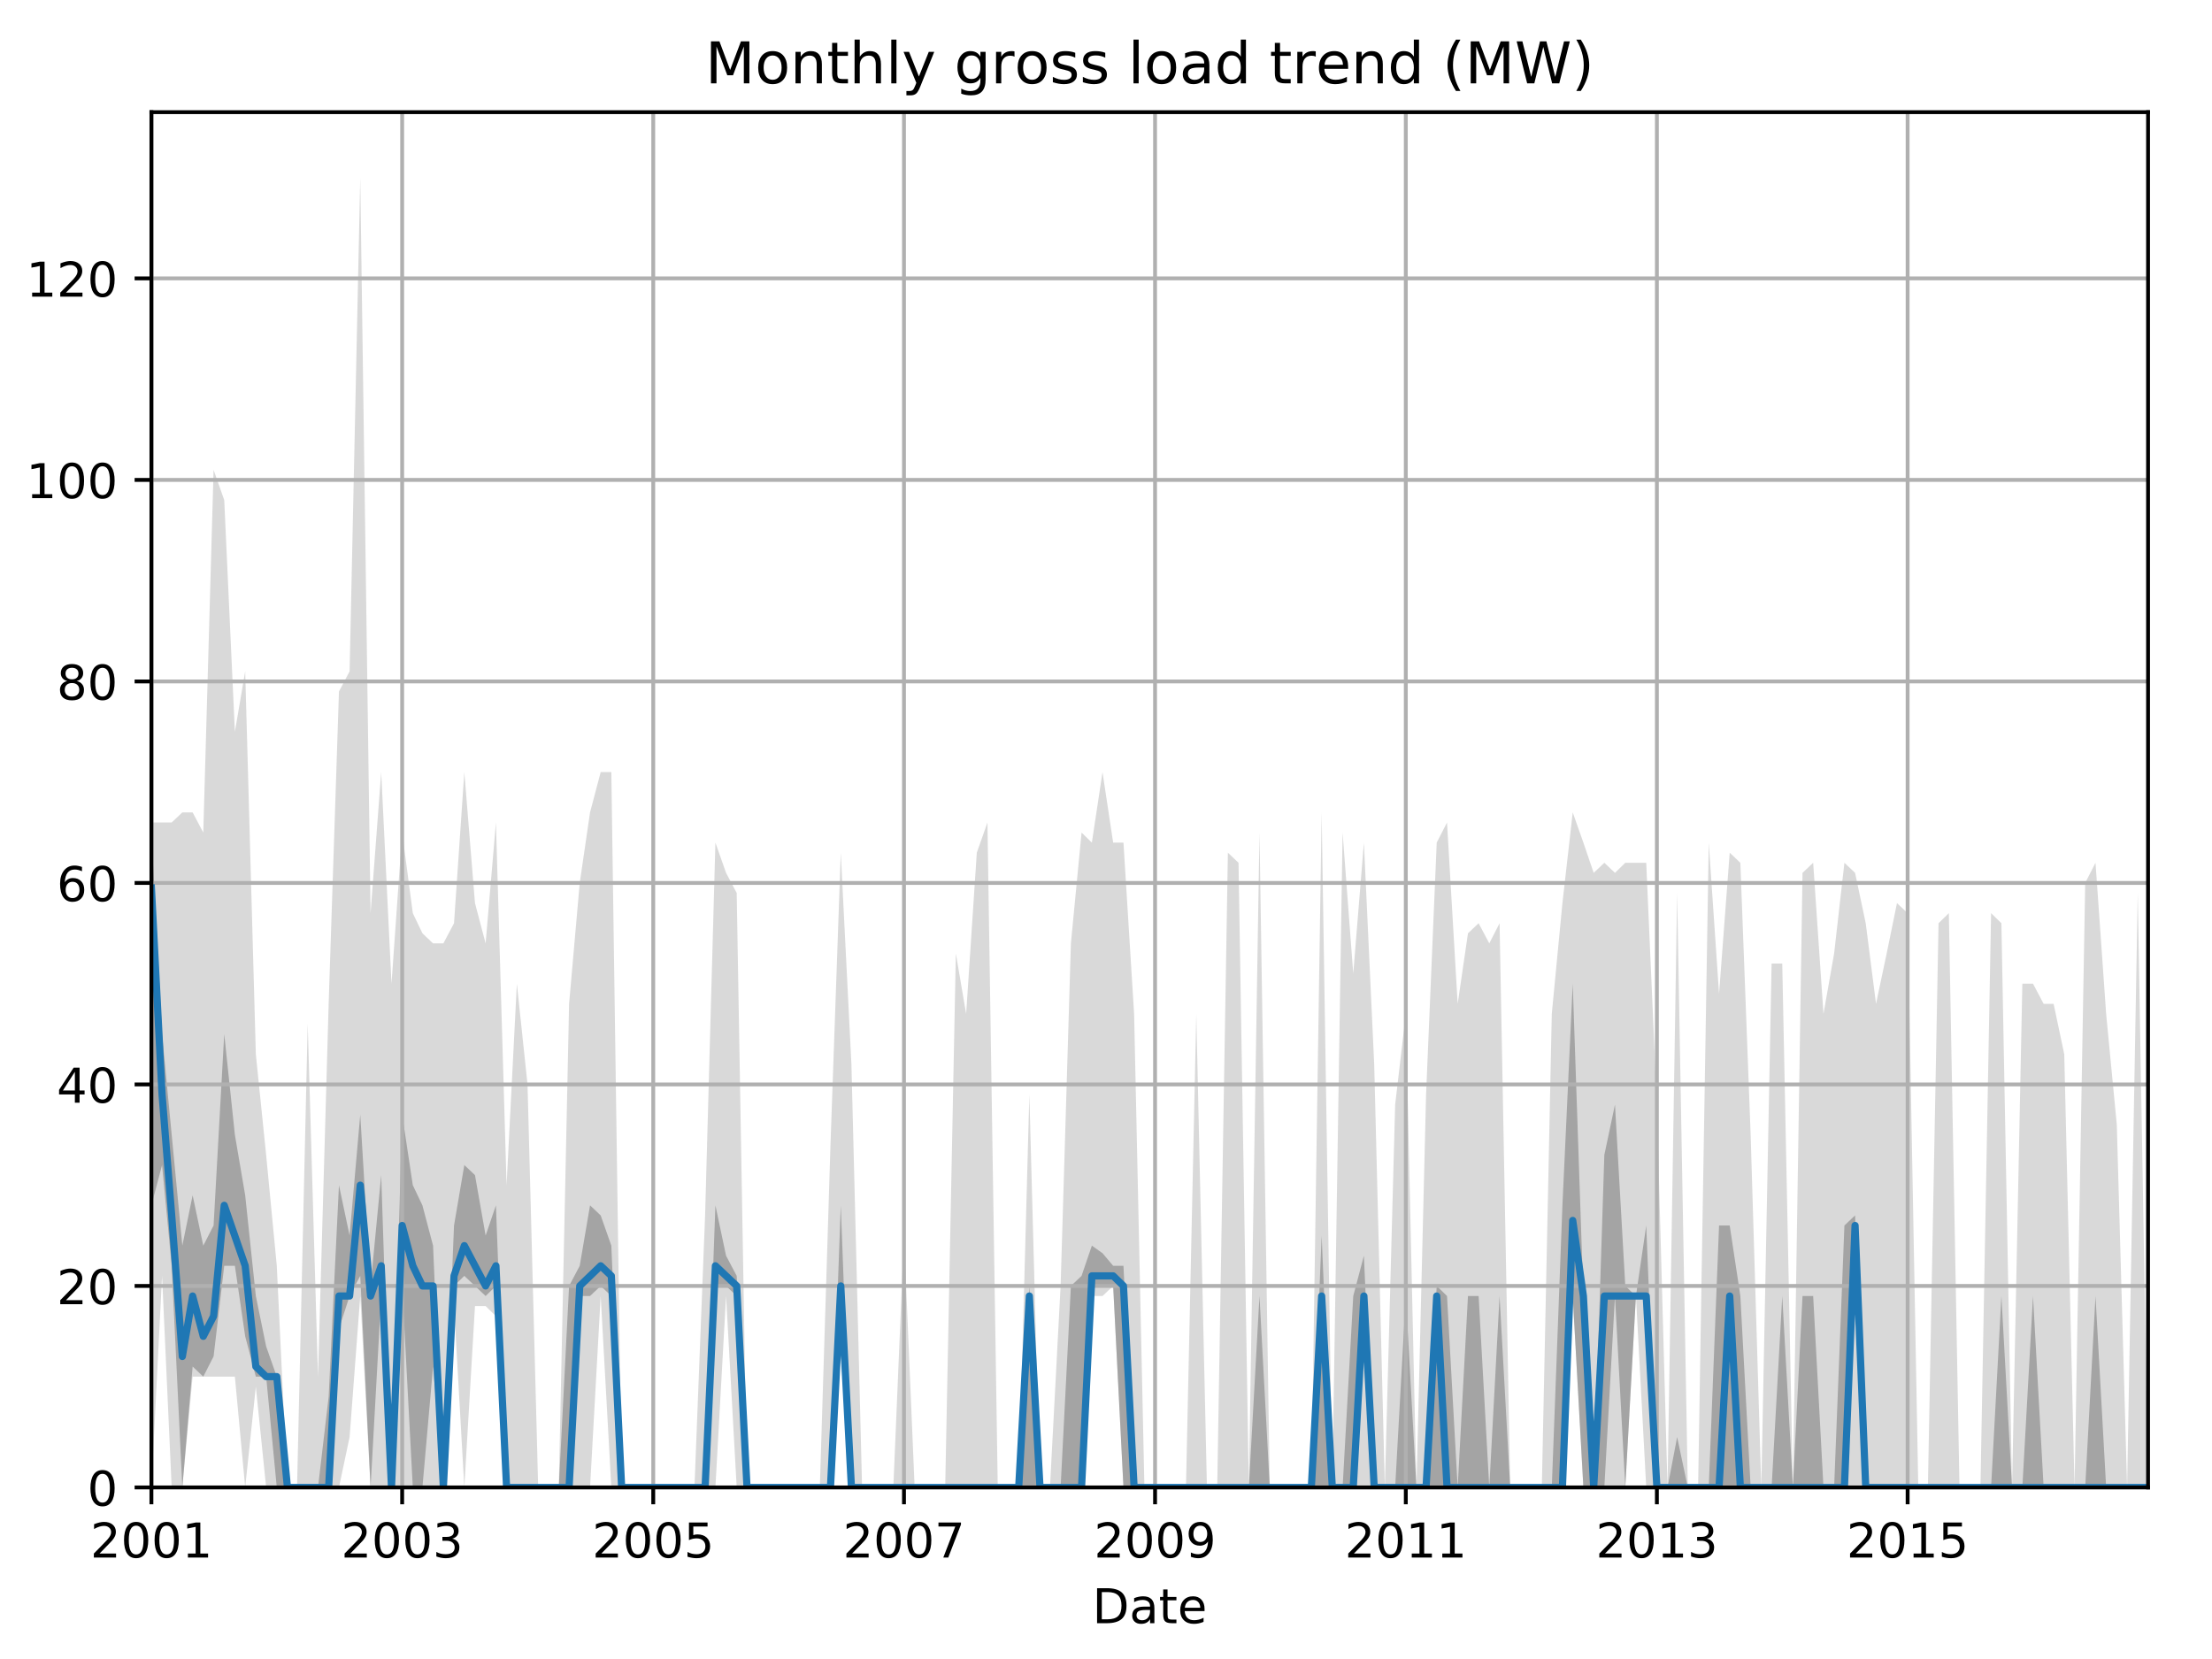 <?xml version="1.0" encoding="utf-8" standalone="no"?>
<!DOCTYPE svg PUBLIC "-//W3C//DTD SVG 1.1//EN"
  "http://www.w3.org/Graphics/SVG/1.1/DTD/svg11.dtd">
<!-- Created with matplotlib (http://matplotlib.org/) -->
<svg height="345.6pt" version="1.1" viewBox="0 0 460.8 345.6" width="460.8pt" xmlns="http://www.w3.org/2000/svg" xmlns:xlink="http://www.w3.org/1999/xlink">
 <defs>
  <style type="text/css">
*{stroke-linecap:butt;stroke-linejoin:round;}
  </style>
 </defs>
 <g id="figure_1">
  <g id="patch_1">
   <path d="M 0 345.6 
L 460.8 345.6 
L 460.8 0 
L 0 0 
z
" style="fill:none;"/>
  </g>
  <g id="axes_1">
   <g id="patch_2">
    <path d="M 31.543 309.863 
L 447.48 309.863 
L 447.48 23.365 
L 31.543 23.365 
z
" style="fill:none;"/>
   </g>
   <g id="PolyCollection_1">
    <path clip-path="url(#pb1195431c8)" d="M 31.543 171.337 
L 31.543 309.863 
L 33.761 265.787 
L 35.765 309.863 
L 37.983 309.863 
L 40.129 286.776 
L 42.347 286.776 
L 44.494 286.776 
L 46.712 286.776 
L 48.93 286.776 
L 51.077 309.863 
L 53.295 288.875 
L 55.442 309.863 
L 57.66 309.863 
L 59.878 309.863 
L 61.881 309.863 
L 64.1 309.863 
L 66.246 309.863 
L 68.464 309.863 
L 70.611 309.863 
L 72.829 299.369 
L 75.047 269.985 
L 77.194 309.863 
L 79.412 309.863 
L 81.558 309.863 
L 83.777 309.863 
L 85.995 309.863 
L 87.998 309.863 
L 90.216 309.863 
L 92.363 309.863 
L 94.581 272.083 
L 96.728 309.863 
L 98.946 272.083 
L 101.164 272.083 
L 103.311 274.182 
L 105.529 309.863 
L 107.675 309.863 
L 109.893 309.863 
L 112.112 309.863 
L 114.187 309.863 
L 116.405 309.863 
L 118.551 309.863 
L 120.769 309.863 
L 122.916 309.863 
L 125.134 269.985 
L 127.352 309.863 
L 129.499 309.863 
L 131.717 309.863 
L 133.864 309.863 
L 136.082 309.863 
L 138.3 309.863 
L 140.303 309.863 
L 142.522 309.863 
L 144.668 309.863 
L 146.886 309.863 
L 149.033 309.863 
L 151.251 269.985 
L 153.469 309.863 
L 155.616 309.863 
L 157.834 309.863 
L 159.98 309.863 
L 162.199 309.863 
L 164.417 309.863 
L 166.42 309.863 
L 168.638 309.863 
L 170.785 309.863 
L 173.003 309.863 
L 175.15 282.578 
L 177.368 309.863 
L 179.586 309.863 
L 181.733 309.863 
L 183.951 309.863 
L 186.097 309.863 
L 188.315 309.863 
L 190.534 309.863 
L 192.537 309.863 
L 194.755 309.863 
L 196.902 309.863 
L 199.12 309.863 
L 201.266 309.863 
L 203.485 309.863 
L 205.703 309.863 
L 207.849 309.863 
L 210.067 309.863 
L 212.214 309.863 
L 214.432 309.863 
L 216.65 309.863 
L 218.725 309.863 
L 220.944 309.863 
L 223.09 309.863 
L 225.308 309.863 
L 227.455 269.985 
L 229.673 269.985 
L 231.891 267.886 
L 234.038 309.863 
L 236.256 309.863 
L 238.402 309.863 
L 240.621 309.863 
L 242.839 309.863 
L 244.842 309.863 
L 247.06 309.863 
L 249.207 309.863 
L 251.425 309.863 
L 253.572 309.863 
L 255.79 309.863 
L 258.008 309.863 
L 260.155 309.863 
L 262.373 309.863 
L 264.519 309.863 
L 266.737 309.863 
L 268.956 309.863 
L 270.959 309.863 
L 273.177 309.863 
L 275.324 309.863 
L 277.542 309.863 
L 279.688 309.863 
L 281.907 309.863 
L 284.125 309.863 
L 286.271 309.863 
L 288.489 309.863 
L 290.636 309.863 
L 292.854 309.863 
L 295.072 309.863 
L 297.076 309.863 
L 299.294 309.863 
L 301.441 309.863 
L 303.659 309.863 
L 305.805 309.863 
L 308.023 309.863 
L 310.242 309.863 
L 312.388 309.863 
L 314.606 309.863 
L 316.753 309.863 
L 318.971 309.863 
L 321.189 309.863 
L 323.264 309.863 
L 325.482 309.863 
L 327.629 269.985 
L 329.847 309.863 
L 331.994 309.863 
L 334.212 309.863 
L 336.43 309.863 
L 338.576 309.863 
L 340.795 269.985 
L 342.941 309.863 
L 345.159 309.863 
L 347.377 309.863 
L 349.381 309.863 
L 351.599 309.863 
L 353.746 309.863 
L 355.964 309.863 
L 358.11 309.863 
L 360.329 309.863 
L 362.547 309.863 
L 364.693 309.863 
L 366.911 309.863 
L 369.058 309.863 
L 371.276 309.863 
L 373.494 309.863 
L 375.498 309.863 
L 377.716 309.863 
L 379.863 309.863 
L 382.081 309.863 
L 384.227 309.863 
L 386.445 309.863 
L 388.664 309.863 
L 390.81 309.863 
L 393.028 309.863 
L 395.175 309.863 
L 397.393 309.863 
L 399.611 309.863 
L 401.615 309.863 
L 403.833 309.863 
L 405.979 309.863 
L 408.197 309.863 
L 410.344 309.863 
L 412.562 309.863 
L 414.78 309.863 
L 416.927 309.863 
L 419.145 309.863 
L 421.292 309.863 
L 423.51 309.863 
L 425.728 309.863 
L 427.803 309.863 
L 430.021 309.863 
L 432.168 309.863 
L 434.386 309.863 
L 436.532 309.863 
L 438.751 309.863 
L 440.969 309.863 
L 443.115 309.863 
L 445.333 309.863 
L 447.48 309.863 
L 447.48 309.863 
L 447.48 309.863 
L 445.333 186.029 
L 443.115 309.863 
L 440.969 234.303 
L 438.751 211.216 
L 436.532 179.732 
L 434.386 183.93 
L 432.168 309.863 
L 430.021 219.611 
L 427.803 209.117 
L 425.728 209.117 
L 423.51 204.919 
L 421.292 204.919 
L 419.145 309.863 
L 416.927 192.326 
L 414.78 190.227 
L 412.562 309.863 
L 410.344 309.863 
L 408.197 309.863 
L 405.979 190.227 
L 403.833 192.326 
L 401.615 309.863 
L 399.611 309.863 
L 397.393 190.227 
L 395.175 188.128 
L 393.028 198.622 
L 390.81 209.117 
L 388.664 192.326 
L 386.445 181.831 
L 384.227 179.732 
L 382.081 198.622 
L 379.863 211.216 
L 377.716 179.732 
L 375.498 181.831 
L 373.494 309.863 
L 371.276 200.721 
L 369.058 200.721 
L 366.911 309.863 
L 364.693 236.402 
L 362.547 179.732 
L 360.329 177.633 
L 358.11 207.018 
L 355.964 175.535 
L 353.746 309.863 
L 351.599 309.863 
L 349.381 186.029 
L 347.377 309.863 
L 345.159 230.106 
L 342.941 179.732 
L 340.795 179.732 
L 338.576 179.732 
L 336.43 181.831 
L 334.212 179.732 
L 331.994 181.831 
L 329.847 175.535 
L 327.629 169.238 
L 325.482 188.128 
L 323.264 211.216 
L 321.189 309.863 
L 318.971 309.863 
L 316.753 309.863 
L 314.606 309.863 
L 312.388 192.326 
L 310.242 196.523 
L 308.023 192.326 
L 305.805 194.425 
L 303.659 209.117 
L 301.441 171.337 
L 299.294 175.535 
L 297.076 228.007 
L 295.072 309.863 
L 292.854 211.216 
L 290.636 230.106 
L 288.489 309.863 
L 286.271 221.71 
L 284.125 175.535 
L 281.907 202.82 
L 279.688 173.436 
L 277.542 309.863 
L 275.324 169.238 
L 273.177 309.863 
L 270.959 309.863 
L 268.956 309.863 
L 266.737 309.863 
L 264.519 309.863 
L 262.373 173.436 
L 260.155 309.863 
L 258.008 179.732 
L 255.79 177.633 
L 253.572 309.863 
L 251.425 309.863 
L 249.207 211.216 
L 247.06 309.863 
L 244.842 309.863 
L 242.839 309.863 
L 240.621 309.863 
L 238.402 309.863 
L 236.256 211.216 
L 234.038 175.535 
L 231.891 175.535 
L 229.673 160.842 
L 227.455 175.535 
L 225.308 173.436 
L 223.09 196.523 
L 220.944 267.886 
L 218.725 309.863 
L 216.65 309.863 
L 214.432 228.007 
L 212.214 309.863 
L 210.067 309.863 
L 207.849 309.863 
L 205.703 171.337 
L 203.485 177.633 
L 201.266 211.216 
L 199.12 198.622 
L 196.902 309.863 
L 194.755 309.863 
L 192.537 309.863 
L 190.534 309.863 
L 188.315 257.391 
L 186.097 309.863 
L 183.951 309.863 
L 181.733 309.863 
L 179.586 309.863 
L 177.368 221.71 
L 175.15 177.633 
L 173.003 238.501 
L 170.785 309.863 
L 168.638 309.863 
L 166.42 309.863 
L 164.417 309.863 
L 162.199 309.863 
L 159.98 309.863 
L 157.834 309.863 
L 155.616 309.863 
L 153.469 186.029 
L 151.251 181.831 
L 149.033 175.535 
L 146.886 253.193 
L 144.668 309.863 
L 142.522 309.863 
L 140.303 309.863 
L 138.3 309.863 
L 136.082 309.863 
L 133.864 309.863 
L 131.717 309.863 
L 129.499 309.863 
L 127.352 160.842 
L 125.134 160.842 
L 122.916 169.238 
L 120.769 183.93 
L 118.551 209.117 
L 116.405 309.863 
L 114.187 309.863 
L 112.112 309.863 
L 109.893 225.908 
L 107.675 204.919 
L 105.529 246.897 
L 103.311 171.337 
L 101.164 196.523 
L 98.946 188.128 
L 96.728 160.842 
L 94.581 192.326 
L 92.363 196.523 
L 90.216 196.523 
L 87.998 194.425 
L 85.995 190.227 
L 83.777 173.436 
L 81.558 204.919 
L 79.412 160.842 
L 77.194 190.227 
L 75.047 37.008 
L 72.829 139.853 
L 70.611 144.051 
L 68.464 209.117 
L 66.246 286.776 
L 64.1 213.315 
L 61.881 309.863 
L 59.878 309.863 
L 57.66 263.688 
L 55.442 240.6 
L 53.295 219.611 
L 51.077 139.853 
L 48.93 152.447 
L 46.712 104.172 
L 44.494 97.876 
L 42.347 173.436 
L 40.129 169.238 
L 37.983 169.238 
L 35.765 171.337 
L 33.761 171.337 
L 31.543 171.337 
z
" style="fill:#808080;fill-opacity:0.3;"/>
   </g>
   <g id="PolyCollection_2">
    <path clip-path="url(#pb1195431c8)" d="M 31.543 173.436 
L 31.543 251.095 
L 33.761 242.699 
L 35.765 263.688 
L 37.983 309.863 
L 40.129 284.677 
L 42.347 286.776 
L 44.494 282.578 
L 46.712 263.688 
L 48.93 263.688 
L 51.077 278.38 
L 53.295 286.776 
L 55.442 286.776 
L 57.66 309.863 
L 59.878 309.863 
L 61.881 309.863 
L 64.1 309.863 
L 66.246 309.863 
L 68.464 309.863 
L 70.611 276.806 
L 72.829 269.985 
L 75.047 265.787 
L 77.194 309.863 
L 79.412 269.985 
L 81.558 309.863 
L 83.777 267.886 
L 85.995 309.863 
L 87.998 309.863 
L 90.216 284.677 
L 92.363 309.863 
L 94.581 267.886 
L 96.728 265.787 
L 98.946 267.886 
L 101.164 269.985 
L 103.311 267.886 
L 105.529 309.863 
L 107.675 309.863 
L 109.893 309.863 
L 112.112 309.863 
L 114.187 309.863 
L 116.405 309.863 
L 118.551 309.863 
L 120.769 269.985 
L 122.916 269.985 
L 125.134 267.886 
L 127.352 269.985 
L 129.499 309.863 
L 131.717 309.863 
L 133.864 309.863 
L 136.082 309.863 
L 138.3 309.863 
L 140.303 309.863 
L 142.522 309.863 
L 144.668 309.863 
L 146.886 309.863 
L 149.033 267.886 
L 151.251 267.886 
L 153.469 269.985 
L 155.616 309.863 
L 157.834 309.863 
L 159.98 309.863 
L 162.199 309.863 
L 164.417 309.863 
L 166.42 309.863 
L 168.638 309.863 
L 170.785 309.863 
L 173.003 309.863 
L 175.15 267.886 
L 177.368 309.863 
L 179.586 309.863 
L 181.733 309.863 
L 183.951 309.863 
L 186.097 309.863 
L 188.315 309.863 
L 190.534 309.863 
L 192.537 309.863 
L 194.755 309.863 
L 196.902 309.863 
L 199.12 309.863 
L 201.266 309.863 
L 203.485 309.863 
L 205.703 309.863 
L 207.849 309.863 
L 210.067 309.863 
L 212.214 309.863 
L 214.432 309.863 
L 216.65 309.863 
L 218.725 309.863 
L 220.944 309.863 
L 223.09 309.863 
L 225.308 309.863 
L 227.455 267.886 
L 229.673 267.886 
L 231.891 267.886 
L 234.038 309.863 
L 236.256 309.863 
L 238.402 309.863 
L 240.621 309.863 
L 242.839 309.863 
L 244.842 309.863 
L 247.06 309.863 
L 249.207 309.863 
L 251.425 309.863 
L 253.572 309.863 
L 255.79 309.863 
L 258.008 309.863 
L 260.155 309.863 
L 262.373 309.863 
L 264.519 309.863 
L 266.737 309.863 
L 268.956 309.863 
L 270.959 309.863 
L 273.177 309.863 
L 275.324 309.863 
L 277.542 309.863 
L 279.688 309.863 
L 281.907 309.863 
L 284.125 269.985 
L 286.271 309.863 
L 288.489 309.863 
L 290.636 309.863 
L 292.854 309.863 
L 295.072 309.863 
L 297.076 309.863 
L 299.294 309.863 
L 301.441 309.863 
L 303.659 309.863 
L 305.805 309.863 
L 308.023 309.863 
L 310.242 309.863 
L 312.388 309.863 
L 314.606 309.863 
L 316.753 309.863 
L 318.971 309.863 
L 321.189 309.863 
L 323.264 309.863 
L 325.482 309.863 
L 327.629 269.985 
L 329.847 309.863 
L 331.994 309.863 
L 334.212 309.863 
L 336.43 269.985 
L 338.576 309.863 
L 340.795 269.985 
L 342.941 269.985 
L 345.159 309.863 
L 347.377 309.863 
L 349.381 309.863 
L 351.599 309.863 
L 353.746 309.863 
L 355.964 309.863 
L 358.11 309.863 
L 360.329 309.863 
L 362.547 309.863 
L 364.693 309.863 
L 366.911 309.863 
L 369.058 309.863 
L 371.276 309.863 
L 373.494 309.863 
L 375.498 309.863 
L 377.716 309.863 
L 379.863 309.863 
L 382.081 309.863 
L 384.227 309.863 
L 386.445 255.292 
L 388.664 309.863 
L 390.81 309.863 
L 393.028 309.863 
L 395.175 309.863 
L 397.393 309.863 
L 399.611 309.863 
L 401.615 309.863 
L 403.833 309.863 
L 405.979 309.863 
L 408.197 309.863 
L 410.344 309.863 
L 412.562 309.863 
L 414.78 309.863 
L 416.927 309.863 
L 419.145 309.863 
L 421.292 309.863 
L 423.51 309.863 
L 425.728 309.863 
L 427.803 309.863 
L 430.021 309.863 
L 432.168 309.863 
L 434.386 309.863 
L 436.532 309.863 
L 438.751 309.863 
L 440.969 309.863 
L 443.115 309.863 
L 445.333 309.863 
L 447.48 309.863 
L 447.48 309.863 
L 447.48 309.863 
L 445.333 309.863 
L 443.115 309.863 
L 440.969 309.863 
L 438.751 309.863 
L 436.532 269.985 
L 434.386 309.863 
L 432.168 309.863 
L 430.021 309.863 
L 427.803 309.863 
L 425.728 309.863 
L 423.51 269.985 
L 421.292 309.863 
L 419.145 309.863 
L 416.927 269.985 
L 414.78 309.863 
L 412.562 309.863 
L 410.344 309.863 
L 408.197 309.863 
L 405.979 309.863 
L 403.833 309.863 
L 401.615 309.863 
L 399.611 309.863 
L 397.393 309.863 
L 395.175 309.863 
L 393.028 309.863 
L 390.81 309.863 
L 388.664 309.863 
L 386.445 253.193 
L 384.227 255.292 
L 382.081 309.863 
L 379.863 309.863 
L 377.716 269.985 
L 375.498 269.985 
L 373.494 309.863 
L 371.276 269.985 
L 369.058 309.863 
L 366.911 309.863 
L 364.693 309.863 
L 362.547 269.985 
L 360.329 255.292 
L 358.11 255.292 
L 355.964 309.863 
L 353.746 309.863 
L 351.599 309.863 
L 349.381 299.369 
L 347.377 309.863 
L 345.159 309.863 
L 342.941 255.292 
L 340.795 269.985 
L 338.576 267.886 
L 336.43 230.106 
L 334.212 240.6 
L 331.994 309.863 
L 329.847 269.985 
L 327.629 204.919 
L 325.482 251.095 
L 323.264 309.863 
L 321.189 309.863 
L 318.971 309.863 
L 316.753 309.863 
L 314.606 309.863 
L 312.388 269.985 
L 310.242 309.863 
L 308.023 269.985 
L 305.805 269.985 
L 303.659 309.863 
L 301.441 269.985 
L 299.294 267.886 
L 297.076 309.863 
L 295.072 309.863 
L 292.854 269.985 
L 290.636 309.863 
L 288.489 309.863 
L 286.271 309.863 
L 284.125 261.589 
L 281.907 269.985 
L 279.688 309.863 
L 277.542 309.863 
L 275.324 257.391 
L 273.177 309.863 
L 270.959 309.863 
L 268.956 309.863 
L 266.737 309.863 
L 264.519 309.863 
L 262.373 269.985 
L 260.155 309.863 
L 258.008 309.863 
L 255.79 309.863 
L 253.572 309.863 
L 251.425 309.863 
L 249.207 309.863 
L 247.06 309.863 
L 244.842 309.863 
L 242.839 309.863 
L 240.621 309.863 
L 238.402 309.863 
L 236.256 309.863 
L 234.038 263.688 
L 231.891 263.688 
L 229.673 261.064 
L 227.455 259.49 
L 225.308 265.787 
L 223.09 267.886 
L 220.944 309.863 
L 218.725 309.863 
L 216.65 309.863 
L 214.432 267.886 
L 212.214 309.863 
L 210.067 309.863 
L 207.849 309.863 
L 205.703 309.863 
L 203.485 309.863 
L 201.266 309.863 
L 199.12 309.863 
L 196.902 309.863 
L 194.755 309.863 
L 192.537 309.863 
L 190.534 309.863 
L 188.315 309.863 
L 186.097 309.863 
L 183.951 309.863 
L 181.733 309.863 
L 179.586 309.863 
L 177.368 309.863 
L 175.15 251.095 
L 173.003 309.863 
L 170.785 309.863 
L 168.638 309.863 
L 166.42 309.863 
L 164.417 309.863 
L 162.199 309.863 
L 159.98 309.863 
L 157.834 309.863 
L 155.616 309.863 
L 153.469 265.787 
L 151.251 261.589 
L 149.033 251.095 
L 146.886 309.863 
L 144.668 309.863 
L 142.522 309.863 
L 140.303 309.863 
L 138.3 309.863 
L 136.082 309.863 
L 133.864 309.863 
L 131.717 309.863 
L 129.499 309.863 
L 127.352 259.49 
L 125.134 253.193 
L 122.916 251.095 
L 120.769 263.688 
L 118.551 267.886 
L 116.405 309.863 
L 114.187 309.863 
L 112.112 309.863 
L 109.893 309.863 
L 107.675 309.863 
L 105.529 309.863 
L 103.311 251.095 
L 101.164 257.391 
L 98.946 244.798 
L 96.728 242.699 
L 94.581 255.292 
L 92.363 309.863 
L 90.216 259.49 
L 87.998 251.095 
L 85.995 246.897 
L 83.777 232.205 
L 81.558 309.863 
L 79.412 244.798 
L 77.194 267.886 
L 75.047 232.205 
L 72.829 257.391 
L 70.611 246.897 
L 68.464 290.973 
L 66.246 309.863 
L 64.1 309.863 
L 61.881 309.863 
L 59.878 309.863 
L 57.66 286.776 
L 55.442 280.479 
L 53.295 269.985 
L 51.077 248.996 
L 48.93 236.402 
L 46.712 215.413 
L 44.494 255.292 
L 42.347 259.49 
L 40.129 248.996 
L 37.983 259.49 
L 35.765 236.402 
L 33.761 215.413 
L 31.543 173.436 
z
" style="fill:#808080;fill-opacity:0.6;"/>
   </g>
   <g id="matplotlib.axis_1">
    <g id="xtick_1">
     <g id="line2d_1">
      <path clip-path="url(#pb1195431c8)" d="M 31.543 309.863 
L 31.543 23.365 
" style="fill:none;stroke:#b0b0b0;stroke-linecap:square;stroke-width:0.8;"/>
     </g>
     <g id="line2d_2">
      <defs>
       <path d="M 0 0 
L 0 3.5 
" id="m0f53f23640" style="stroke:#000000;stroke-width:0.8;"/>
      </defs>
      <g>
       <use style="stroke:#000000;stroke-width:0.8;" x="31.543" xlink:href="#m0f53f23640" y="309.863"/>
      </g>
     </g>
     <g id="text_1">
      <!-- 2001 -->
      <defs>
       <path d="M 19.188 8.297 
L 53.609 8.297 
L 53.609 0 
L 7.328 0 
L 7.328 8.297 
Q 12.938 14.109 22.625 23.891 
Q 32.328 33.688 34.812 36.531 
Q 39.547 41.844 41.422 45.531 
Q 43.312 49.219 43.312 52.781 
Q 43.312 58.594 39.234 62.25 
Q 35.156 65.922 28.609 65.922 
Q 23.969 65.922 18.812 64.312 
Q 13.672 62.703 7.812 59.422 
L 7.812 69.391 
Q 13.766 71.781 18.938 73 
Q 24.125 74.219 28.422 74.219 
Q 39.75 74.219 46.484 68.547 
Q 53.219 62.891 53.219 53.422 
Q 53.219 48.922 51.531 44.891 
Q 49.859 40.875 45.406 35.406 
Q 44.188 33.984 37.641 27.219 
Q 31.109 20.453 19.188 8.297 
z
" id="DejaVuSans-32"/>
       <path d="M 31.781 66.406 
Q 24.172 66.406 20.328 58.906 
Q 16.5 51.422 16.5 36.375 
Q 16.5 21.391 20.328 13.891 
Q 24.172 6.391 31.781 6.391 
Q 39.453 6.391 43.281 13.891 
Q 47.125 21.391 47.125 36.375 
Q 47.125 51.422 43.281 58.906 
Q 39.453 66.406 31.781 66.406 
z
M 31.781 74.219 
Q 44.047 74.219 50.516 64.516 
Q 56.984 54.828 56.984 36.375 
Q 56.984 17.969 50.516 8.266 
Q 44.047 -1.422 31.781 -1.422 
Q 19.531 -1.422 13.062 8.266 
Q 6.594 17.969 6.594 36.375 
Q 6.594 54.828 13.062 64.516 
Q 19.531 74.219 31.781 74.219 
z
" id="DejaVuSans-30"/>
       <path d="M 12.406 8.297 
L 28.516 8.297 
L 28.516 63.922 
L 10.984 60.406 
L 10.984 69.391 
L 28.422 72.906 
L 38.281 72.906 
L 38.281 8.297 
L 54.391 8.297 
L 54.391 0 
L 12.406 0 
z
" id="DejaVuSans-31"/>
      </defs>
      <g transform="translate(18.818 324.462)scale(0.1 -0.1)">
       <use xlink:href="#DejaVuSans-32"/>
       <use x="63.623" xlink:href="#DejaVuSans-30"/>
       <use x="127.246" xlink:href="#DejaVuSans-30"/>
       <use x="190.869" xlink:href="#DejaVuSans-31"/>
      </g>
     </g>
    </g>
    <g id="xtick_2">
     <g id="line2d_3">
      <path clip-path="url(#pb1195431c8)" d="M 83.777 309.863 
L 83.777 23.365 
" style="fill:none;stroke:#b0b0b0;stroke-linecap:square;stroke-width:0.8;"/>
     </g>
     <g id="line2d_4">
      <g>
       <use style="stroke:#000000;stroke-width:0.8;" x="83.777" xlink:href="#m0f53f23640" y="309.863"/>
      </g>
     </g>
     <g id="text_2">
      <!-- 2003 -->
      <defs>
       <path d="M 40.578 39.312 
Q 47.656 37.797 51.625 33 
Q 55.609 28.219 55.609 21.188 
Q 55.609 10.406 48.188 4.484 
Q 40.766 -1.422 27.094 -1.422 
Q 22.516 -1.422 17.656 -0.516 
Q 12.797 0.391 7.625 2.203 
L 7.625 11.719 
Q 11.719 9.328 16.594 8.109 
Q 21.484 6.891 26.812 6.891 
Q 36.078 6.891 40.938 10.547 
Q 45.797 14.203 45.797 21.188 
Q 45.797 27.641 41.281 31.266 
Q 36.766 34.906 28.719 34.906 
L 20.219 34.906 
L 20.219 43.016 
L 29.109 43.016 
Q 36.375 43.016 40.234 45.922 
Q 44.094 48.828 44.094 54.297 
Q 44.094 59.906 40.109 62.906 
Q 36.141 65.922 28.719 65.922 
Q 24.656 65.922 20.016 65.031 
Q 15.375 64.156 9.812 62.312 
L 9.812 71.094 
Q 15.438 72.656 20.344 73.438 
Q 25.25 74.219 29.594 74.219 
Q 40.828 74.219 47.359 69.109 
Q 53.906 64.016 53.906 55.328 
Q 53.906 49.266 50.438 45.094 
Q 46.969 40.922 40.578 39.312 
z
" id="DejaVuSans-33"/>
      </defs>
      <g transform="translate(71.052 324.462)scale(0.1 -0.1)">
       <use xlink:href="#DejaVuSans-32"/>
       <use x="63.623" xlink:href="#DejaVuSans-30"/>
       <use x="127.246" xlink:href="#DejaVuSans-30"/>
       <use x="190.869" xlink:href="#DejaVuSans-33"/>
      </g>
     </g>
    </g>
    <g id="xtick_3">
     <g id="line2d_5">
      <path clip-path="url(#pb1195431c8)" d="M 136.082 309.863 
L 136.082 23.365 
" style="fill:none;stroke:#b0b0b0;stroke-linecap:square;stroke-width:0.8;"/>
     </g>
     <g id="line2d_6">
      <g>
       <use style="stroke:#000000;stroke-width:0.8;" x="136.082" xlink:href="#m0f53f23640" y="309.863"/>
      </g>
     </g>
     <g id="text_3">
      <!-- 2005 -->
      <defs>
       <path d="M 10.797 72.906 
L 49.516 72.906 
L 49.516 64.594 
L 19.828 64.594 
L 19.828 46.734 
Q 21.969 47.469 24.109 47.828 
Q 26.266 48.188 28.422 48.188 
Q 40.625 48.188 47.75 41.5 
Q 54.891 34.812 54.891 23.391 
Q 54.891 11.625 47.562 5.094 
Q 40.234 -1.422 26.906 -1.422 
Q 22.312 -1.422 17.547 -0.641 
Q 12.797 0.141 7.719 1.703 
L 7.719 11.625 
Q 12.109 9.234 16.797 8.062 
Q 21.484 6.891 26.703 6.891 
Q 35.156 6.891 40.078 11.328 
Q 45.016 15.766 45.016 23.391 
Q 45.016 31 40.078 35.438 
Q 35.156 39.891 26.703 39.891 
Q 22.75 39.891 18.812 39.016 
Q 14.891 38.141 10.797 36.281 
z
" id="DejaVuSans-35"/>
      </defs>
      <g transform="translate(123.357 324.462)scale(0.1 -0.1)">
       <use xlink:href="#DejaVuSans-32"/>
       <use x="63.623" xlink:href="#DejaVuSans-30"/>
       <use x="127.246" xlink:href="#DejaVuSans-30"/>
       <use x="190.869" xlink:href="#DejaVuSans-35"/>
      </g>
     </g>
    </g>
    <g id="xtick_4">
     <g id="line2d_7">
      <path clip-path="url(#pb1195431c8)" d="M 188.315 309.863 
L 188.315 23.365 
" style="fill:none;stroke:#b0b0b0;stroke-linecap:square;stroke-width:0.8;"/>
     </g>
     <g id="line2d_8">
      <g>
       <use style="stroke:#000000;stroke-width:0.8;" x="188.315" xlink:href="#m0f53f23640" y="309.863"/>
      </g>
     </g>
     <g id="text_4">
      <!-- 2007 -->
      <defs>
       <path d="M 8.203 72.906 
L 55.078 72.906 
L 55.078 68.703 
L 28.609 0 
L 18.312 0 
L 43.219 64.594 
L 8.203 64.594 
z
" id="DejaVuSans-37"/>
      </defs>
      <g transform="translate(175.59 324.462)scale(0.1 -0.1)">
       <use xlink:href="#DejaVuSans-32"/>
       <use x="63.623" xlink:href="#DejaVuSans-30"/>
       <use x="127.246" xlink:href="#DejaVuSans-30"/>
       <use x="190.869" xlink:href="#DejaVuSans-37"/>
      </g>
     </g>
    </g>
    <g id="xtick_5">
     <g id="line2d_9">
      <path clip-path="url(#pb1195431c8)" d="M 240.621 309.863 
L 240.621 23.365 
" style="fill:none;stroke:#b0b0b0;stroke-linecap:square;stroke-width:0.8;"/>
     </g>
     <g id="line2d_10">
      <g>
       <use style="stroke:#000000;stroke-width:0.8;" x="240.621" xlink:href="#m0f53f23640" y="309.863"/>
      </g>
     </g>
     <g id="text_5">
      <!-- 2009 -->
      <defs>
       <path d="M 10.984 1.516 
L 10.984 10.5 
Q 14.703 8.734 18.5 7.812 
Q 22.312 6.891 25.984 6.891 
Q 35.75 6.891 40.891 13.453 
Q 46.047 20.016 46.781 33.406 
Q 43.953 29.203 39.594 26.953 
Q 35.25 24.703 29.984 24.703 
Q 19.047 24.703 12.672 31.312 
Q 6.297 37.938 6.297 49.422 
Q 6.297 60.641 12.938 67.422 
Q 19.578 74.219 30.609 74.219 
Q 43.266 74.219 49.922 64.516 
Q 56.594 54.828 56.594 36.375 
Q 56.594 19.141 48.406 8.859 
Q 40.234 -1.422 26.422 -1.422 
Q 22.703 -1.422 18.891 -0.688 
Q 15.094 0.047 10.984 1.516 
z
M 30.609 32.422 
Q 37.25 32.422 41.125 36.953 
Q 45.016 41.5 45.016 49.422 
Q 45.016 57.281 41.125 61.844 
Q 37.25 66.406 30.609 66.406 
Q 23.969 66.406 20.094 61.844 
Q 16.219 57.281 16.219 49.422 
Q 16.219 41.5 20.094 36.953 
Q 23.969 32.422 30.609 32.422 
z
" id="DejaVuSans-39"/>
      </defs>
      <g transform="translate(227.896 324.462)scale(0.1 -0.1)">
       <use xlink:href="#DejaVuSans-32"/>
       <use x="63.623" xlink:href="#DejaVuSans-30"/>
       <use x="127.246" xlink:href="#DejaVuSans-30"/>
       <use x="190.869" xlink:href="#DejaVuSans-39"/>
      </g>
     </g>
    </g>
    <g id="xtick_6">
     <g id="line2d_11">
      <path clip-path="url(#pb1195431c8)" d="M 292.854 309.863 
L 292.854 23.365 
" style="fill:none;stroke:#b0b0b0;stroke-linecap:square;stroke-width:0.8;"/>
     </g>
     <g id="line2d_12">
      <g>
       <use style="stroke:#000000;stroke-width:0.8;" x="292.854" xlink:href="#m0f53f23640" y="309.863"/>
      </g>
     </g>
     <g id="text_6">
      <!-- 2011 -->
      <g transform="translate(280.129 324.462)scale(0.1 -0.1)">
       <use xlink:href="#DejaVuSans-32"/>
       <use x="63.623" xlink:href="#DejaVuSans-30"/>
       <use x="127.246" xlink:href="#DejaVuSans-31"/>
       <use x="190.869" xlink:href="#DejaVuSans-31"/>
      </g>
     </g>
    </g>
    <g id="xtick_7">
     <g id="line2d_13">
      <path clip-path="url(#pb1195431c8)" d="M 345.159 309.863 
L 345.159 23.365 
" style="fill:none;stroke:#b0b0b0;stroke-linecap:square;stroke-width:0.8;"/>
     </g>
     <g id="line2d_14">
      <g>
       <use style="stroke:#000000;stroke-width:0.8;" x="345.159" xlink:href="#m0f53f23640" y="309.863"/>
      </g>
     </g>
     <g id="text_7">
      <!-- 2013 -->
      <g transform="translate(332.434 324.462)scale(0.1 -0.1)">
       <use xlink:href="#DejaVuSans-32"/>
       <use x="63.623" xlink:href="#DejaVuSans-30"/>
       <use x="127.246" xlink:href="#DejaVuSans-31"/>
       <use x="190.869" xlink:href="#DejaVuSans-33"/>
      </g>
     </g>
    </g>
    <g id="xtick_8">
     <g id="line2d_15">
      <path clip-path="url(#pb1195431c8)" d="M 397.393 309.863 
L 397.393 23.365 
" style="fill:none;stroke:#b0b0b0;stroke-linecap:square;stroke-width:0.8;"/>
     </g>
     <g id="line2d_16">
      <g>
       <use style="stroke:#000000;stroke-width:0.8;" x="397.393" xlink:href="#m0f53f23640" y="309.863"/>
      </g>
     </g>
     <g id="text_8">
      <!-- 2015 -->
      <g transform="translate(384.668 324.462)scale(0.1 -0.1)">
       <use xlink:href="#DejaVuSans-32"/>
       <use x="63.623" xlink:href="#DejaVuSans-30"/>
       <use x="127.246" xlink:href="#DejaVuSans-31"/>
       <use x="190.869" xlink:href="#DejaVuSans-35"/>
      </g>
     </g>
    </g>
    <g id="text_9">
     <!-- Date -->
     <defs>
      <path d="M 19.672 64.797 
L 19.672 8.109 
L 31.594 8.109 
Q 46.688 8.109 53.688 14.938 
Q 60.688 21.781 60.688 36.531 
Q 60.688 51.172 53.688 57.984 
Q 46.688 64.797 31.594 64.797 
z
M 9.812 72.906 
L 30.078 72.906 
Q 51.266 72.906 61.172 64.094 
Q 71.094 55.281 71.094 36.531 
Q 71.094 17.672 61.125 8.828 
Q 51.172 0 30.078 0 
L 9.812 0 
z
" id="DejaVuSans-44"/>
      <path d="M 34.281 27.484 
Q 23.391 27.484 19.188 25 
Q 14.984 22.516 14.984 16.5 
Q 14.984 11.719 18.141 8.906 
Q 21.297 6.109 26.703 6.109 
Q 34.188 6.109 38.703 11.406 
Q 43.219 16.703 43.219 25.484 
L 43.219 27.484 
z
M 52.203 31.203 
L 52.203 0 
L 43.219 0 
L 43.219 8.297 
Q 40.141 3.328 35.547 0.953 
Q 30.953 -1.422 24.312 -1.422 
Q 15.922 -1.422 10.953 3.297 
Q 6 8.016 6 15.922 
Q 6 25.141 12.172 29.828 
Q 18.359 34.516 30.609 34.516 
L 43.219 34.516 
L 43.219 35.406 
Q 43.219 41.609 39.141 45 
Q 35.062 48.391 27.688 48.391 
Q 23 48.391 18.547 47.266 
Q 14.109 46.141 10.016 43.891 
L 10.016 52.203 
Q 14.938 54.109 19.578 55.047 
Q 24.219 56 28.609 56 
Q 40.484 56 46.344 49.844 
Q 52.203 43.703 52.203 31.203 
z
" id="DejaVuSans-61"/>
      <path d="M 18.312 70.219 
L 18.312 54.688 
L 36.812 54.688 
L 36.812 47.703 
L 18.312 47.703 
L 18.312 18.016 
Q 18.312 11.328 20.141 9.422 
Q 21.969 7.516 27.594 7.516 
L 36.812 7.516 
L 36.812 0 
L 27.594 0 
Q 17.188 0 13.234 3.875 
Q 9.281 7.766 9.281 18.016 
L 9.281 47.703 
L 2.688 47.703 
L 2.688 54.688 
L 9.281 54.688 
L 9.281 70.219 
z
" id="DejaVuSans-74"/>
      <path d="M 56.203 29.594 
L 56.203 25.203 
L 14.891 25.203 
Q 15.484 15.922 20.484 11.062 
Q 25.484 6.203 34.422 6.203 
Q 39.594 6.203 44.453 7.469 
Q 49.312 8.734 54.109 11.281 
L 54.109 2.781 
Q 49.266 0.734 44.188 -0.344 
Q 39.109 -1.422 33.891 -1.422 
Q 20.797 -1.422 13.156 6.188 
Q 5.516 13.812 5.516 26.812 
Q 5.516 40.234 12.766 48.109 
Q 20.016 56 32.328 56 
Q 43.359 56 49.781 48.891 
Q 56.203 41.797 56.203 29.594 
z
M 47.219 32.234 
Q 47.125 39.594 43.094 43.984 
Q 39.062 48.391 32.422 48.391 
Q 24.906 48.391 20.391 44.141 
Q 15.875 39.891 15.188 32.172 
z
" id="DejaVuSans-65"/>
     </defs>
     <g transform="translate(227.561 338.14)scale(0.1 -0.1)">
      <use xlink:href="#DejaVuSans-44"/>
      <use x="77.002" xlink:href="#DejaVuSans-61"/>
      <use x="138.281" xlink:href="#DejaVuSans-74"/>
      <use x="177.49" xlink:href="#DejaVuSans-65"/>
     </g>
    </g>
   </g>
   <g id="matplotlib.axis_2">
    <g id="ytick_1">
     <g id="line2d_17">
      <path clip-path="url(#pb1195431c8)" d="M 31.543 309.863 
L 447.48 309.863 
" style="fill:none;stroke:#b0b0b0;stroke-linecap:square;stroke-width:0.8;"/>
     </g>
     <g id="line2d_18">
      <defs>
       <path d="M 0 0 
L -3.5 0 
" id="m236fec5640" style="stroke:#000000;stroke-width:0.8;"/>
      </defs>
      <g>
       <use style="stroke:#000000;stroke-width:0.8;" x="31.543" xlink:href="#m236fec5640" y="309.863"/>
      </g>
     </g>
     <g id="text_10">
      <!-- 0 -->
      <g transform="translate(18.18 313.663)scale(0.1 -0.1)">
       <use xlink:href="#DejaVuSans-30"/>
      </g>
     </g>
    </g>
    <g id="ytick_2">
     <g id="line2d_19">
      <path clip-path="url(#pb1195431c8)" d="M 31.543 267.886 
L 447.48 267.886 
" style="fill:none;stroke:#b0b0b0;stroke-linecap:square;stroke-width:0.8;"/>
     </g>
     <g id="line2d_20">
      <g>
       <use style="stroke:#000000;stroke-width:0.8;" x="31.543" xlink:href="#m236fec5640" y="267.886"/>
      </g>
     </g>
     <g id="text_11">
      <!-- 20 -->
      <g transform="translate(11.818 271.685)scale(0.1 -0.1)">
       <use xlink:href="#DejaVuSans-32"/>
       <use x="63.623" xlink:href="#DejaVuSans-30"/>
      </g>
     </g>
    </g>
    <g id="ytick_3">
     <g id="line2d_21">
      <path clip-path="url(#pb1195431c8)" d="M 31.543 225.908 
L 447.48 225.908 
" style="fill:none;stroke:#b0b0b0;stroke-linecap:square;stroke-width:0.8;"/>
     </g>
     <g id="line2d_22">
      <g>
       <use style="stroke:#000000;stroke-width:0.8;" x="31.543" xlink:href="#m236fec5640" y="225.908"/>
      </g>
     </g>
     <g id="text_12">
      <!-- 40 -->
      <defs>
       <path d="M 37.797 64.312 
L 12.891 25.391 
L 37.797 25.391 
z
M 35.203 72.906 
L 47.609 72.906 
L 47.609 25.391 
L 58.016 25.391 
L 58.016 17.188 
L 47.609 17.188 
L 47.609 0 
L 37.797 0 
L 37.797 17.188 
L 4.891 17.188 
L 4.891 26.703 
z
" id="DejaVuSans-34"/>
      </defs>
      <g transform="translate(11.818 229.707)scale(0.1 -0.1)">
       <use xlink:href="#DejaVuSans-34"/>
       <use x="63.623" xlink:href="#DejaVuSans-30"/>
      </g>
     </g>
    </g>
    <g id="ytick_4">
     <g id="line2d_23">
      <path clip-path="url(#pb1195431c8)" d="M 31.543 183.93 
L 447.48 183.93 
" style="fill:none;stroke:#b0b0b0;stroke-linecap:square;stroke-width:0.8;"/>
     </g>
     <g id="line2d_24">
      <g>
       <use style="stroke:#000000;stroke-width:0.8;" x="31.543" xlink:href="#m236fec5640" y="183.93"/>
      </g>
     </g>
     <g id="text_13">
      <!-- 60 -->
      <defs>
       <path d="M 33.016 40.375 
Q 26.375 40.375 22.484 35.828 
Q 18.609 31.297 18.609 23.391 
Q 18.609 15.531 22.484 10.953 
Q 26.375 6.391 33.016 6.391 
Q 39.656 6.391 43.531 10.953 
Q 47.406 15.531 47.406 23.391 
Q 47.406 31.297 43.531 35.828 
Q 39.656 40.375 33.016 40.375 
z
M 52.594 71.297 
L 52.594 62.312 
Q 48.875 64.062 45.094 64.984 
Q 41.312 65.922 37.594 65.922 
Q 27.828 65.922 22.672 59.328 
Q 17.531 52.734 16.797 39.406 
Q 19.672 43.656 24.016 45.922 
Q 28.375 48.188 33.594 48.188 
Q 44.578 48.188 50.953 41.516 
Q 57.328 34.859 57.328 23.391 
Q 57.328 12.156 50.688 5.359 
Q 44.047 -1.422 33.016 -1.422 
Q 20.359 -1.422 13.672 8.266 
Q 6.984 17.969 6.984 36.375 
Q 6.984 53.656 15.188 63.938 
Q 23.391 74.219 37.203 74.219 
Q 40.922 74.219 44.703 73.484 
Q 48.484 72.75 52.594 71.297 
z
" id="DejaVuSans-36"/>
      </defs>
      <g transform="translate(11.818 187.729)scale(0.1 -0.1)">
       <use xlink:href="#DejaVuSans-36"/>
       <use x="63.623" xlink:href="#DejaVuSans-30"/>
      </g>
     </g>
    </g>
    <g id="ytick_5">
     <g id="line2d_25">
      <path clip-path="url(#pb1195431c8)" d="M 31.543 141.952 
L 447.48 141.952 
" style="fill:none;stroke:#b0b0b0;stroke-linecap:square;stroke-width:0.8;"/>
     </g>
     <g id="line2d_26">
      <g>
       <use style="stroke:#000000;stroke-width:0.8;" x="31.543" xlink:href="#m236fec5640" y="141.952"/>
      </g>
     </g>
     <g id="text_14">
      <!-- 80 -->
      <defs>
       <path d="M 31.781 34.625 
Q 24.75 34.625 20.719 30.859 
Q 16.703 27.094 16.703 20.516 
Q 16.703 13.922 20.719 10.156 
Q 24.75 6.391 31.781 6.391 
Q 38.812 6.391 42.859 10.172 
Q 46.922 13.969 46.922 20.516 
Q 46.922 27.094 42.891 30.859 
Q 38.875 34.625 31.781 34.625 
z
M 21.922 38.812 
Q 15.578 40.375 12.031 44.719 
Q 8.5 49.078 8.5 55.328 
Q 8.5 64.062 14.719 69.141 
Q 20.953 74.219 31.781 74.219 
Q 42.672 74.219 48.875 69.141 
Q 55.078 64.062 55.078 55.328 
Q 55.078 49.078 51.531 44.719 
Q 48 40.375 41.703 38.812 
Q 48.828 37.156 52.797 32.312 
Q 56.781 27.484 56.781 20.516 
Q 56.781 9.906 50.312 4.234 
Q 43.844 -1.422 31.781 -1.422 
Q 19.734 -1.422 13.25 4.234 
Q 6.781 9.906 6.781 20.516 
Q 6.781 27.484 10.781 32.312 
Q 14.797 37.156 21.922 38.812 
z
M 18.312 54.391 
Q 18.312 48.734 21.844 45.562 
Q 25.391 42.391 31.781 42.391 
Q 38.141 42.391 41.719 45.562 
Q 45.312 48.734 45.312 54.391 
Q 45.312 60.062 41.719 63.234 
Q 38.141 66.406 31.781 66.406 
Q 25.391 66.406 21.844 63.234 
Q 18.312 60.062 18.312 54.391 
z
" id="DejaVuSans-38"/>
      </defs>
      <g transform="translate(11.818 145.752)scale(0.1 -0.1)">
       <use xlink:href="#DejaVuSans-38"/>
       <use x="63.623" xlink:href="#DejaVuSans-30"/>
      </g>
     </g>
    </g>
    <g id="ytick_6">
     <g id="line2d_27">
      <path clip-path="url(#pb1195431c8)" d="M 31.543 99.975 
L 447.48 99.975 
" style="fill:none;stroke:#b0b0b0;stroke-linecap:square;stroke-width:0.8;"/>
     </g>
     <g id="line2d_28">
      <g>
       <use style="stroke:#000000;stroke-width:0.8;" x="31.543" xlink:href="#m236fec5640" y="99.975"/>
      </g>
     </g>
     <g id="text_15">
      <!-- 100 -->
      <g transform="translate(5.455 103.774)scale(0.1 -0.1)">
       <use xlink:href="#DejaVuSans-31"/>
       <use x="63.623" xlink:href="#DejaVuSans-30"/>
       <use x="127.246" xlink:href="#DejaVuSans-30"/>
      </g>
     </g>
    </g>
    <g id="ytick_7">
     <g id="line2d_29">
      <path clip-path="url(#pb1195431c8)" d="M 31.543 57.997 
L 447.48 57.997 
" style="fill:none;stroke:#b0b0b0;stroke-linecap:square;stroke-width:0.8;"/>
     </g>
     <g id="line2d_30">
      <g>
       <use style="stroke:#000000;stroke-width:0.8;" x="31.543" xlink:href="#m236fec5640" y="57.997"/>
      </g>
     </g>
     <g id="text_16">
      <!-- 120 -->
      <g transform="translate(5.455 61.796)scale(0.1 -0.1)">
       <use xlink:href="#DejaVuSans-31"/>
       <use x="63.623" xlink:href="#DejaVuSans-32"/>
       <use x="127.246" xlink:href="#DejaVuSans-30"/>
      </g>
     </g>
    </g>
   </g>
   <g id="line2d_31">
    <path clip-path="url(#pb1195431c8)" d="M 31.543 184.98 
L 33.761 228.007 
L 35.765 253.193 
L 37.983 282.578 
L 40.129 269.985 
L 42.347 278.38 
L 44.494 274.182 
L 46.712 251.095 
L 51.077 263.688 
L 53.295 284.677 
L 55.442 286.776 
L 57.66 286.776 
L 59.878 309.863 
L 68.464 309.863 
L 70.611 269.985 
L 72.829 269.985 
L 75.047 246.897 
L 77.194 269.985 
L 79.412 263.688 
L 81.558 309.863 
L 83.777 255.292 
L 85.995 263.688 
L 87.998 267.886 
L 90.216 267.886 
L 92.363 309.863 
L 94.581 265.787 
L 96.728 259.49 
L 101.164 267.886 
L 103.311 263.688 
L 105.529 309.863 
L 118.551 309.863 
L 120.769 267.886 
L 125.134 263.688 
L 127.352 265.787 
L 129.499 309.863 
L 146.886 309.863 
L 149.033 263.688 
L 153.469 267.886 
L 155.616 309.863 
L 173.003 309.863 
L 175.15 267.886 
L 177.368 309.863 
L 212.214 309.863 
L 214.432 269.985 
L 216.65 309.863 
L 225.308 309.863 
L 227.455 265.787 
L 231.891 265.787 
L 234.038 267.886 
L 236.256 309.863 
L 273.177 309.863 
L 275.324 269.985 
L 277.542 309.863 
L 281.907 309.863 
L 284.125 269.985 
L 286.271 309.863 
L 297.076 309.863 
L 299.294 269.985 
L 301.441 309.863 
L 325.482 309.863 
L 327.629 254.243 
L 329.847 269.985 
L 331.994 309.863 
L 334.212 269.985 
L 342.941 269.985 
L 345.159 309.863 
L 358.11 309.863 
L 360.329 269.985 
L 362.547 309.863 
L 384.227 309.863 
L 386.445 255.292 
L 388.664 309.863 
L 447.48 309.863 
L 447.48 309.863 
" style="fill:none;stroke:#1f77b4;stroke-linecap:square;stroke-width:1.5;"/>
   </g>
   <g id="patch_3">
    <path d="M 31.543 309.863 
L 31.543 23.365 
" style="fill:none;stroke:#000000;stroke-linecap:square;stroke-linejoin:miter;stroke-width:0.8;"/>
   </g>
   <g id="patch_4">
    <path d="M 447.48 309.863 
L 447.48 23.365 
" style="fill:none;stroke:#000000;stroke-linecap:square;stroke-linejoin:miter;stroke-width:0.8;"/>
   </g>
   <g id="patch_5">
    <path d="M 31.543 309.863 
L 447.48 309.863 
" style="fill:none;stroke:#000000;stroke-linecap:square;stroke-linejoin:miter;stroke-width:0.8;"/>
   </g>
   <g id="patch_6">
    <path d="M 31.543 23.365 
L 447.48 23.365 
" style="fill:none;stroke:#000000;stroke-linecap:square;stroke-linejoin:miter;stroke-width:0.8;"/>
   </g>
   <g id="text_17">
    <!-- Monthly gross load trend (MW) -->
    <defs>
     <path d="M 9.812 72.906 
L 24.516 72.906 
L 43.109 23.297 
L 61.812 72.906 
L 76.516 72.906 
L 76.516 0 
L 66.891 0 
L 66.891 64.016 
L 48.094 14.016 
L 38.188 14.016 
L 19.391 64.016 
L 19.391 0 
L 9.812 0 
z
" id="DejaVuSans-4d"/>
     <path d="M 30.609 48.391 
Q 23.391 48.391 19.188 42.75 
Q 14.984 37.109 14.984 27.297 
Q 14.984 17.484 19.156 11.844 
Q 23.344 6.203 30.609 6.203 
Q 37.797 6.203 41.984 11.859 
Q 46.188 17.531 46.188 27.297 
Q 46.188 37.016 41.984 42.703 
Q 37.797 48.391 30.609 48.391 
z
M 30.609 56 
Q 42.328 56 49.016 48.375 
Q 55.719 40.766 55.719 27.297 
Q 55.719 13.875 49.016 6.219 
Q 42.328 -1.422 30.609 -1.422 
Q 18.844 -1.422 12.172 6.219 
Q 5.516 13.875 5.516 27.297 
Q 5.516 40.766 12.172 48.375 
Q 18.844 56 30.609 56 
z
" id="DejaVuSans-6f"/>
     <path d="M 54.891 33.016 
L 54.891 0 
L 45.906 0 
L 45.906 32.719 
Q 45.906 40.484 42.875 44.328 
Q 39.844 48.188 33.797 48.188 
Q 26.516 48.188 22.312 43.547 
Q 18.109 38.922 18.109 30.906 
L 18.109 0 
L 9.078 0 
L 9.078 54.688 
L 18.109 54.688 
L 18.109 46.188 
Q 21.344 51.125 25.703 53.562 
Q 30.078 56 35.797 56 
Q 45.219 56 50.047 50.172 
Q 54.891 44.344 54.891 33.016 
z
" id="DejaVuSans-6e"/>
     <path d="M 54.891 33.016 
L 54.891 0 
L 45.906 0 
L 45.906 32.719 
Q 45.906 40.484 42.875 44.328 
Q 39.844 48.188 33.797 48.188 
Q 26.516 48.188 22.312 43.547 
Q 18.109 38.922 18.109 30.906 
L 18.109 0 
L 9.078 0 
L 9.078 75.984 
L 18.109 75.984 
L 18.109 46.188 
Q 21.344 51.125 25.703 53.562 
Q 30.078 56 35.797 56 
Q 45.219 56 50.047 50.172 
Q 54.891 44.344 54.891 33.016 
z
" id="DejaVuSans-68"/>
     <path d="M 9.422 75.984 
L 18.406 75.984 
L 18.406 0 
L 9.422 0 
z
" id="DejaVuSans-6c"/>
     <path d="M 32.172 -5.078 
Q 28.375 -14.844 24.75 -17.812 
Q 21.141 -20.797 15.094 -20.797 
L 7.906 -20.797 
L 7.906 -13.281 
L 13.188 -13.281 
Q 16.891 -13.281 18.938 -11.516 
Q 21 -9.766 23.484 -3.219 
L 25.094 0.875 
L 2.984 54.688 
L 12.5 54.688 
L 29.594 11.922 
L 46.688 54.688 
L 56.203 54.688 
z
" id="DejaVuSans-79"/>
     <path id="DejaVuSans-20"/>
     <path d="M 45.406 27.984 
Q 45.406 37.75 41.375 43.109 
Q 37.359 48.484 30.078 48.484 
Q 22.859 48.484 18.828 43.109 
Q 14.797 37.75 14.797 27.984 
Q 14.797 18.266 18.828 12.891 
Q 22.859 7.516 30.078 7.516 
Q 37.359 7.516 41.375 12.891 
Q 45.406 18.266 45.406 27.984 
z
M 54.391 6.781 
Q 54.391 -7.172 48.188 -13.984 
Q 42 -20.797 29.203 -20.797 
Q 24.469 -20.797 20.266 -20.094 
Q 16.062 -19.391 12.109 -17.922 
L 12.109 -9.188 
Q 16.062 -11.328 19.922 -12.344 
Q 23.781 -13.375 27.781 -13.375 
Q 36.625 -13.375 41.016 -8.766 
Q 45.406 -4.156 45.406 5.172 
L 45.406 9.625 
Q 42.625 4.781 38.281 2.391 
Q 33.938 0 27.875 0 
Q 17.828 0 11.672 7.656 
Q 5.516 15.328 5.516 27.984 
Q 5.516 40.672 11.672 48.328 
Q 17.828 56 27.875 56 
Q 33.938 56 38.281 53.609 
Q 42.625 51.219 45.406 46.391 
L 45.406 54.688 
L 54.391 54.688 
z
" id="DejaVuSans-67"/>
     <path d="M 41.109 46.297 
Q 39.594 47.172 37.812 47.578 
Q 36.031 48 33.891 48 
Q 26.266 48 22.188 43.047 
Q 18.109 38.094 18.109 28.812 
L 18.109 0 
L 9.078 0 
L 9.078 54.688 
L 18.109 54.688 
L 18.109 46.188 
Q 20.953 51.172 25.484 53.578 
Q 30.031 56 36.531 56 
Q 37.453 56 38.578 55.875 
Q 39.703 55.766 41.062 55.516 
z
" id="DejaVuSans-72"/>
     <path d="M 44.281 53.078 
L 44.281 44.578 
Q 40.484 46.531 36.375 47.5 
Q 32.281 48.484 27.875 48.484 
Q 21.188 48.484 17.844 46.438 
Q 14.5 44.391 14.5 40.281 
Q 14.5 37.156 16.891 35.375 
Q 19.281 33.594 26.516 31.984 
L 29.594 31.297 
Q 39.156 29.25 43.188 25.516 
Q 47.219 21.781 47.219 15.094 
Q 47.219 7.469 41.188 3.016 
Q 35.156 -1.422 24.609 -1.422 
Q 20.219 -1.422 15.453 -0.562 
Q 10.688 0.297 5.422 2 
L 5.422 11.281 
Q 10.406 8.688 15.234 7.391 
Q 20.062 6.109 24.812 6.109 
Q 31.156 6.109 34.562 8.281 
Q 37.984 10.453 37.984 14.406 
Q 37.984 18.062 35.516 20.016 
Q 33.062 21.969 24.703 23.781 
L 21.578 24.516 
Q 13.234 26.266 9.516 29.906 
Q 5.812 33.547 5.812 39.891 
Q 5.812 47.609 11.281 51.797 
Q 16.75 56 26.812 56 
Q 31.781 56 36.172 55.266 
Q 40.578 54.547 44.281 53.078 
z
" id="DejaVuSans-73"/>
     <path d="M 45.406 46.391 
L 45.406 75.984 
L 54.391 75.984 
L 54.391 0 
L 45.406 0 
L 45.406 8.203 
Q 42.578 3.328 38.25 0.953 
Q 33.938 -1.422 27.875 -1.422 
Q 17.969 -1.422 11.734 6.484 
Q 5.516 14.406 5.516 27.297 
Q 5.516 40.188 11.734 48.094 
Q 17.969 56 27.875 56 
Q 33.938 56 38.25 53.625 
Q 42.578 51.266 45.406 46.391 
z
M 14.797 27.297 
Q 14.797 17.391 18.875 11.75 
Q 22.953 6.109 30.078 6.109 
Q 37.203 6.109 41.297 11.75 
Q 45.406 17.391 45.406 27.297 
Q 45.406 37.203 41.297 42.844 
Q 37.203 48.484 30.078 48.484 
Q 22.953 48.484 18.875 42.844 
Q 14.797 37.203 14.797 27.297 
z
" id="DejaVuSans-64"/>
     <path d="M 31 75.875 
Q 24.469 64.656 21.281 53.656 
Q 18.109 42.672 18.109 31.391 
Q 18.109 20.125 21.312 9.062 
Q 24.516 -2 31 -13.188 
L 23.188 -13.188 
Q 15.875 -1.703 12.234 9.375 
Q 8.594 20.453 8.594 31.391 
Q 8.594 42.281 12.203 53.312 
Q 15.828 64.359 23.188 75.875 
z
" id="DejaVuSans-28"/>
     <path d="M 3.328 72.906 
L 13.281 72.906 
L 28.609 11.281 
L 43.891 72.906 
L 54.984 72.906 
L 70.312 11.281 
L 85.594 72.906 
L 95.609 72.906 
L 77.297 0 
L 64.891 0 
L 49.516 63.281 
L 33.984 0 
L 21.578 0 
z
" id="DejaVuSans-57"/>
     <path d="M 8.016 75.875 
L 15.828 75.875 
Q 23.141 64.359 26.781 53.312 
Q 30.422 42.281 30.422 31.391 
Q 30.422 20.453 26.781 9.375 
Q 23.141 -1.703 15.828 -13.188 
L 8.016 -13.188 
Q 14.5 -2 17.703 9.062 
Q 20.906 20.125 20.906 31.391 
Q 20.906 42.672 17.703 53.656 
Q 14.5 64.656 8.016 75.875 
z
" id="DejaVuSans-29"/>
    </defs>
    <g transform="translate(146.929 17.365)scale(0.12 -0.12)">
     <use xlink:href="#DejaVuSans-4d"/>
     <use x="86.279" xlink:href="#DejaVuSans-6f"/>
     <use x="147.461" xlink:href="#DejaVuSans-6e"/>
     <use x="210.84" xlink:href="#DejaVuSans-74"/>
     <use x="250.049" xlink:href="#DejaVuSans-68"/>
     <use x="313.428" xlink:href="#DejaVuSans-6c"/>
     <use x="341.211" xlink:href="#DejaVuSans-79"/>
     <use x="400.391" xlink:href="#DejaVuSans-20"/>
     <use x="432.178" xlink:href="#DejaVuSans-67"/>
     <use x="495.654" xlink:href="#DejaVuSans-72"/>
     <use x="536.736" xlink:href="#DejaVuSans-6f"/>
     <use x="597.918" xlink:href="#DejaVuSans-73"/>
     <use x="650.018" xlink:href="#DejaVuSans-73"/>
     <use x="702.117" xlink:href="#DejaVuSans-20"/>
     <use x="733.904" xlink:href="#DejaVuSans-6c"/>
     <use x="761.688" xlink:href="#DejaVuSans-6f"/>
     <use x="822.869" xlink:href="#DejaVuSans-61"/>
     <use x="884.148" xlink:href="#DejaVuSans-64"/>
     <use x="947.625" xlink:href="#DejaVuSans-20"/>
     <use x="979.412" xlink:href="#DejaVuSans-74"/>
     <use x="1018.621" xlink:href="#DejaVuSans-72"/>
     <use x="1059.703" xlink:href="#DejaVuSans-65"/>
     <use x="1121.227" xlink:href="#DejaVuSans-6e"/>
     <use x="1184.605" xlink:href="#DejaVuSans-64"/>
     <use x="1248.082" xlink:href="#DejaVuSans-20"/>
     <use x="1279.869" xlink:href="#DejaVuSans-28"/>
     <use x="1318.883" xlink:href="#DejaVuSans-4d"/>
     <use x="1405.162" xlink:href="#DejaVuSans-57"/>
     <use x="1504.039" xlink:href="#DejaVuSans-29"/>
    </g>
   </g>
  </g>
 </g>
 <defs>
  <clipPath id="pb1195431c8">
   <rect height="286.498" width="415.937" x="31.543" y="23.365"/>
  </clipPath>
 </defs>
</svg>

